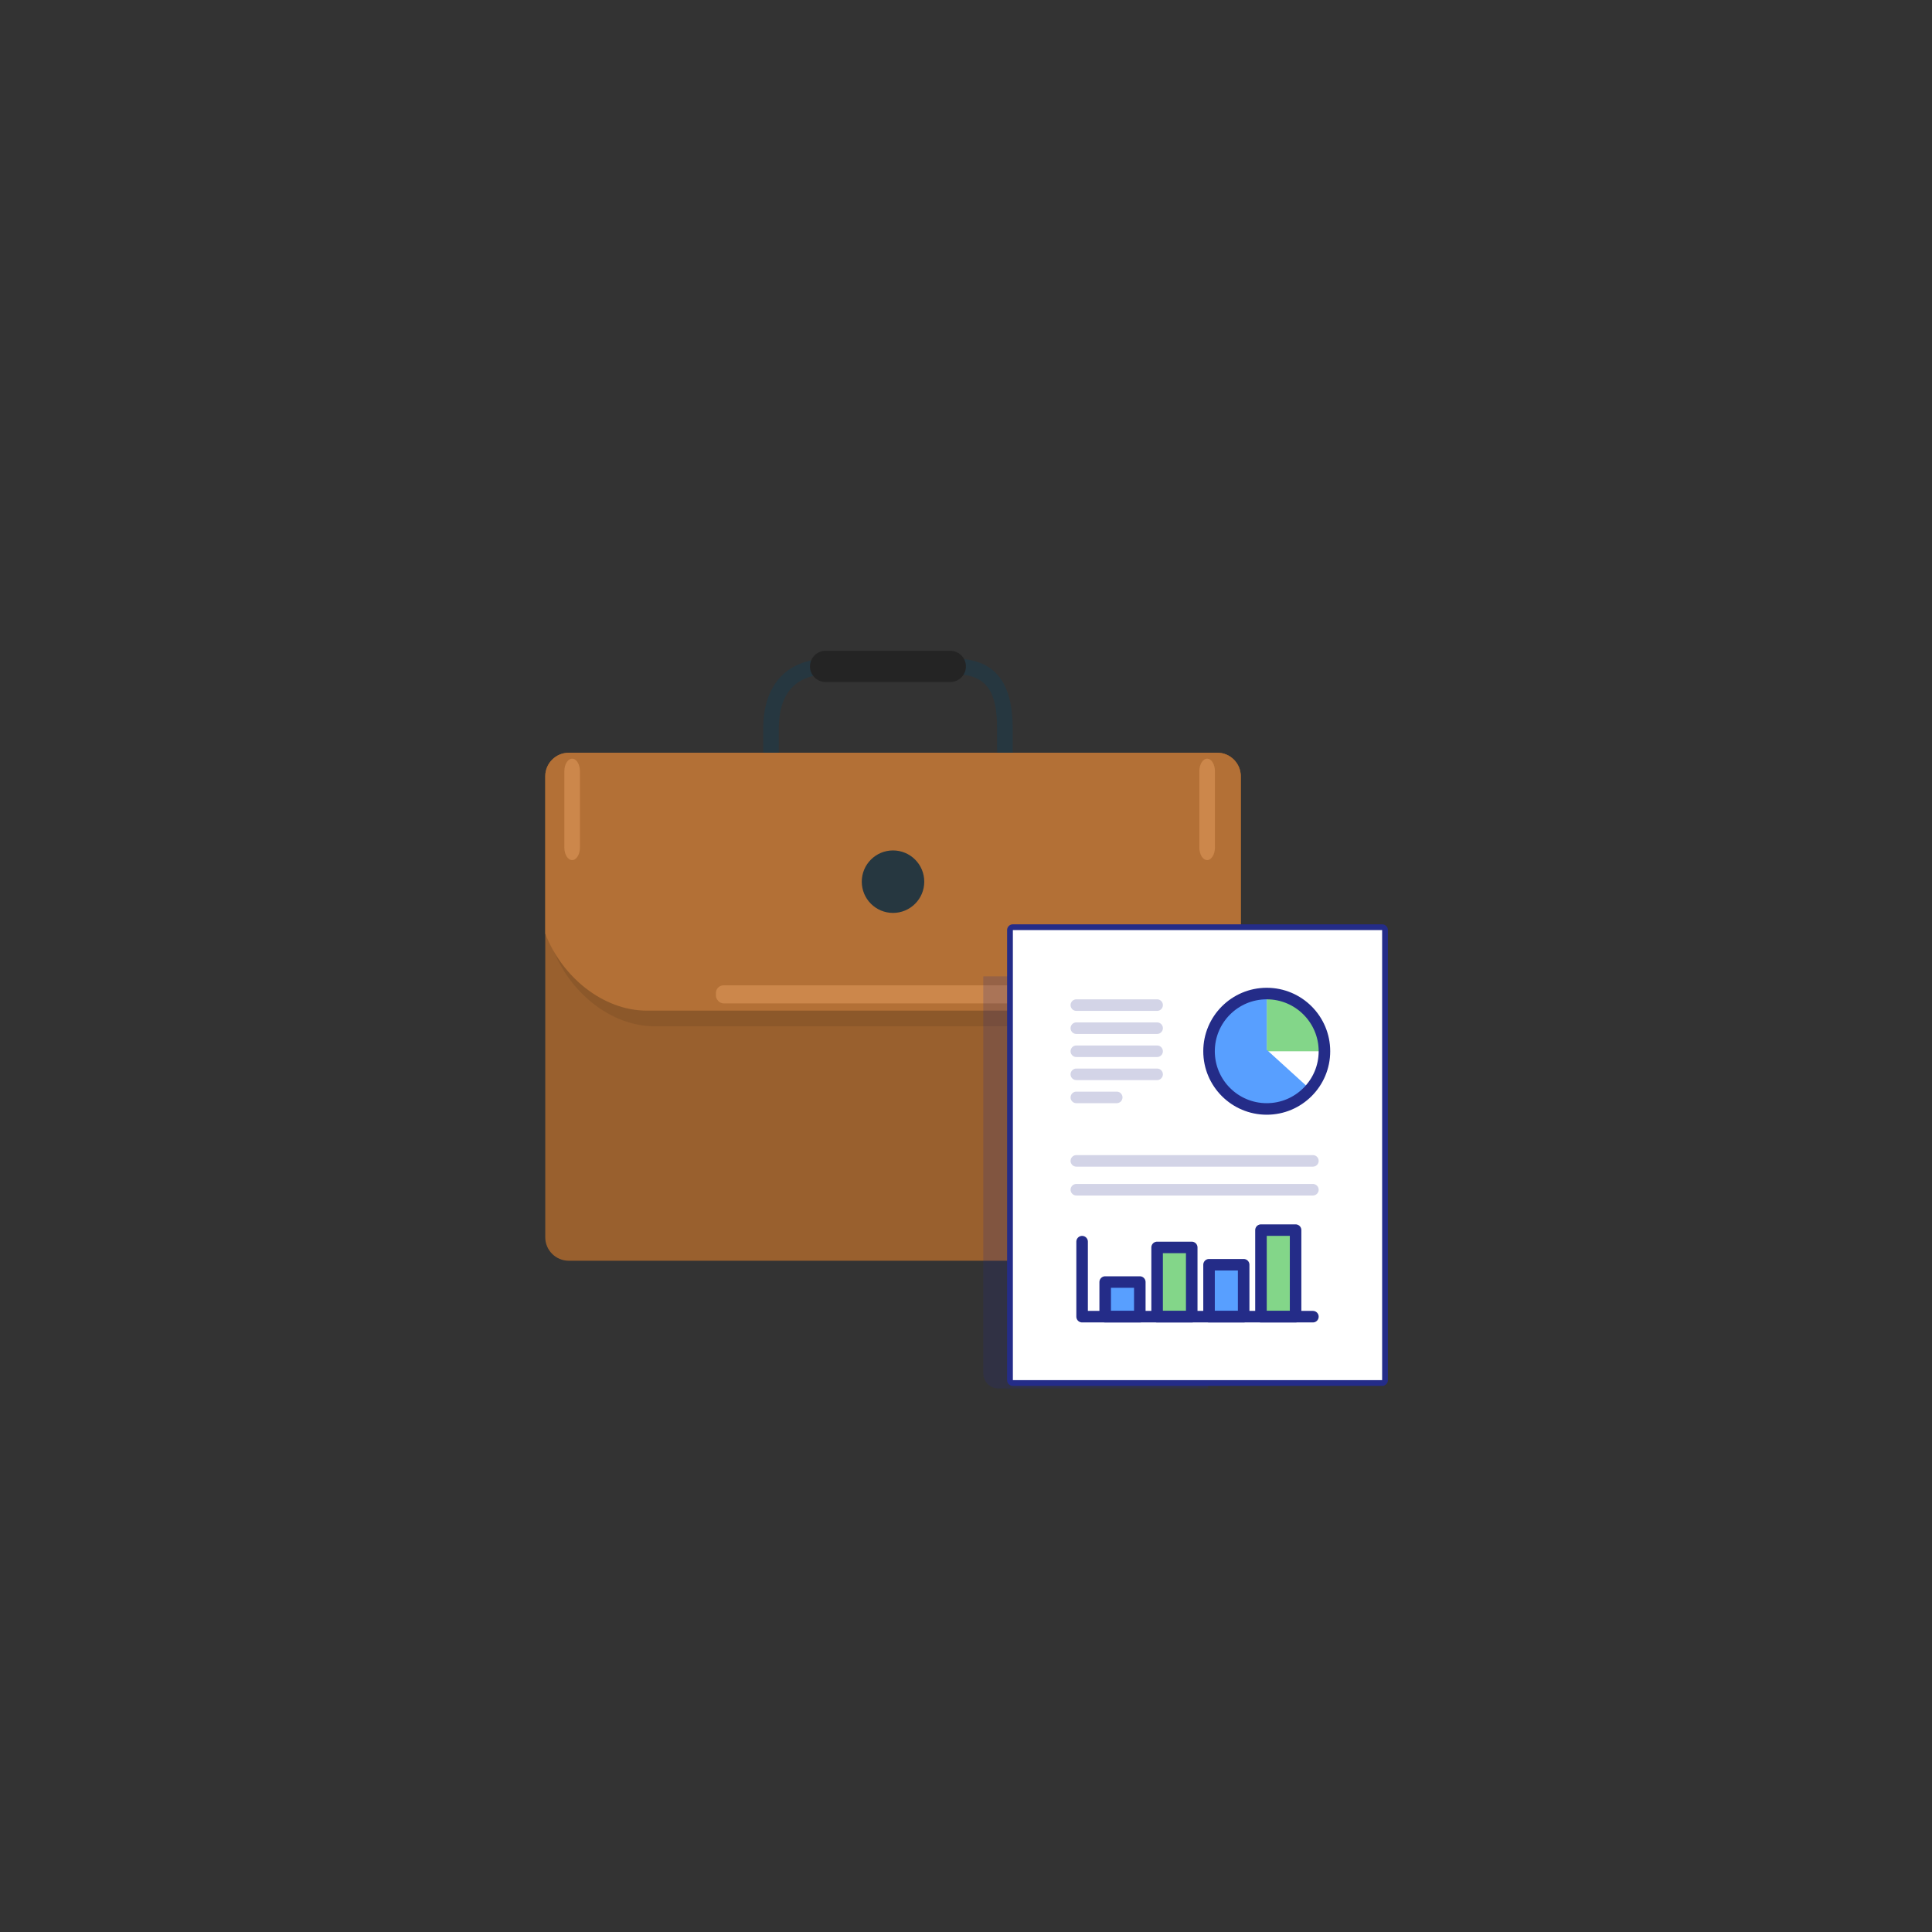 <?xml version="1.0" encoding="UTF-8" standalone="no"?>
<!-- Created with Inkscape (http://www.inkscape.org/) -->

<svg
   xmlns:dc="http://purl.org/dc/elements/1.1/"
   xmlns:cc="http://creativecommons.org/ns#"
   xmlns:rdf="http://www.w3.org/1999/02/22-rdf-syntax-ns#"
   xmlns:svg="http://www.w3.org/2000/svg"
   xmlns="http://www.w3.org/2000/svg"
   xmlns:sodipodi="http://sodipodi.sourceforge.net/DTD/sodipodi-0.dtd"
   xmlns:inkscape="http://www.inkscape.org/namespaces/inkscape"
   width="10mm"
   height="10mm"
   viewBox="0 0 35.433 35.433"
   id="svg6558"
   version="1.1"
   inkscape:version="0.91 r13725"
   sodipodi:docname="Job.svg">
  <rect x="0" y="0" width="35.433" height="35.433" fill="#333333" stroke="none"/>
  <defs
     id="defs6560" />
  <sodipodi:namedview
     id="base"
     pagecolor="#ffffff"
     bordercolor="#666666"
     borderopacity="1.0"
     inkscape:pageopacity="0.0"
     inkscape:pageshadow="2"
     inkscape:zoom="5.6"
     inkscape:cx="17.844033"
     inkscape:cy="28.832559"
     inkscape:document-units="px"
     inkscape:current-layer="layer1"
     showgrid="false"
     inkscape:window-width="727"
     inkscape:window-height="662"
     inkscape:window-x="2"
     inkscape:window-y="0"
     inkscape:window-maximized="0" />
  <g
     inkscape:label="Layer 1"
     inkscape:groupmode="layer"
     id="layer1"
     transform="translate(0,-1016.929)">
    <g
       id="g6518"
       transform="translate(-282.192,952.776)">
      <g
         transform="matrix(0.143,0,0,0.143,289.325,73.515)"
         id="g8866">
        <path
           inkscape:connector-curvature="0"
           d="m 79,32 c -0.553,0 -1,-0.448 -1,-1 l 0,-3 c 0,-4.654 -1.232,-7 -5.5,-7 l -16,0 C 51.883,21 50,23.738 50,28 l 0,3 c 0,0.552 -0.447,1 -1,1 -0.553,0 -1,-0.448 -1,-1 l 0,-3 c 0,-5.383 2.779,-9 8.5,-9 l 16,0 c 5.396,0 7.5,3.243 7.5,9 l 0,3 c 0,0.552 -0.447,1 -1,1 z"
           style="fill:#263740"
           id="path8868" />
        <path
           inkscape:connector-curvature="0"
           d="m 72,22 -16,0 c -1.104,0 -2,-0.896 -2,-2 0,-1.104 0.896,-2 2,-2 l 16,0 c 1.104,0 2,0.896 2,2 0,1.104 -0.896,2 -2,2 z"
           style="fill:#242424"
           id="path8870" />
      </g>
      <path
         inkscape:connector-curvature="0"
         d="m 304.948,86.845 c 0,0.236 -0.193,0.43 -0.43,0.43 l -11.896,0 c -0.236,0 -0.43,-0.193 -0.43,-0.43 l 0,-8.456 c 0,-0.236 0.193,-0.43 0.43,-0.43 l 11.896,0 c 0.236,0 0.43,0.193 0.43,0.43 l 0,8.456 z"
         style="fill:#99602e"
         id="path8872" />
      <path
         inkscape:connector-curvature="0"
         d="m 304.518,77.958 -0.43,0 c 0.236,0 0.43,0.193 0.43,0.43 l 0,8.456 c 0,0.236 -0.194,0.43 -0.43,0.43 l 0.43,0 c 0.236,0 0.43,-0.193 0.43,-0.43 l 0,-8.456 c 0,-0.236 -0.193,-0.43 -0.43,-0.43 z"
         style="fill:#8c582a"
         id="path8874" />
      <path
         inkscape:connector-curvature="0"
         d="m 304.948,81.864 0,-3.476 c 0,-0.012 -0.003,-0.022 -0.003,-0.034 -0.076,-0.067 -0.175,-0.109 -0.283,-0.109 l -11.896,0 c -0.236,0 -0.43,0.193 -0.43,0.43 l 0,2.887 c 0.303,0.787 1.053,1.413 1.863,1.413 l 4.443,0 0.143,0 4.443,0 c 0.703,0 1.36,-0.472 1.72,-1.11 z"
         style="fill:#8c582a"
         id="path8876" />
      <path
         inkscape:connector-curvature="0"
         d="m 304.518,77.958 -11.896,0 c -0.236,0 -0.43,0.193 -0.43,0.43 l 0,2.887 c 0.303,0.787 1.053,1.413 1.863,1.413 l 4.443,0 0.143,0 4.443,0 c 0.81,0 1.56,-0.626 1.863,-1.413 l 0,-2.887 c 0,-0.236 -0.193,-0.43 -0.43,-0.43 z"
         style="fill:#b37036"
         id="path8878" />
      <circle
         cx="298.57"
         cy="80.323"
         r="0.573"
         style="fill:#263740"
         id="circle8880" />
      <path
         id="path8902"
         style="fill:#cc874b"
         d="m 304.331,78.067 c -0.079,0 -0.143,0.104 -0.143,0.231 l 0,1.398 c 0,0.128 0.064,0.231 0.143,0.231 0.079,0 0.143,-0.103 0.143,-0.231 l 0,-1.398 c 0,-0.128 -0.064,-0.231 -0.143,-0.231 z"
         inkscape:connector-curvature="0" />
      <path
         inkscape:connector-curvature="0"
         d="m 292.685,78.067 c -0.079,0 -0.143,0.104 -0.143,0.231 l 0,1.398 c 0,0.128 0.064,0.231 0.143,0.231 0.079,0 0.143,-0.103 0.143,-0.231 l 0,-1.398 c 0,-0.128 -0.064,-0.231 -0.143,-0.231 z"
         style="fill:#cc874b"
         id="path9231" />
      <rect
         ry="0.14"
         y="82.224"
         x="295.322"
         height="0.331"
         width="6.497"
         id="rect9233"
         style="fill:#cc874b;fill-opacity:1;stroke:none" />
      <g
         transform="translate(-7.601,-0.53)"
         id="g9235">
        <g
           id="g9013"
           transform="translate(78.25,-29.813)">
          <g
             id="g9075"
             transform="matrix(0.37,0,0,0.37,218.023,77.536)">
            <path
               style="opacity:0.2;fill:#242c88"
               inkscape:connector-curvature="0"
               class="st16"
               d="m 31.969,114.659 10.398,0 0,-20.425 -11.141,0 0,19.683 c 0,0.408 0.334,0.743 0.743,0.743 z"
               id="path9077" />
            <g
               id="g9079"
               transform="matrix(0.286,0,0,0.286,17.248,89.08)">
              <rect
                 id="rect9081"
                 y="10"
                 x="54"
                 width="64"
                 height="78"
                 class="st2"
                 style="fill:none;stroke:#242c88;stroke-width:2;stroke-linecap:round;stroke-linejoin:round;stroke-miterlimit:10" />
              <g
                 id="g9083">
                <rect
                   style="fill:#ffffff"
                   class="st1"
                   height="78"
                   width="64"
                   x="54"
                   y="10"
                   id="rect9085" />
                <path
                   style="fill:#83d689"
                   inkscape:connector-curvature="0"
                   class="st14"
                   d="m 98,21.25 0,9.75 9.75,0 c 0,-5.38 -4.37,-9.75 -9.75,-9.75 z"
                   id="path9087" />
                <path
                   style="fill:#589fff"
                   inkscape:connector-curvature="0"
                   class="st7"
                   d="M 98,30.75 98,21 c -5.38,0 -9.75,4.37 -9.75,9.75 0,5.38 4.37,9.75 9.75,9.75 2.86,0 5.42,-1.24 7.21,-3.2 L 98,30.75 Z"
                   id="path9089" />
                <circle
                   style="fill:none;stroke:#242c88;stroke-width:2;stroke-linecap:round;stroke-linejoin:round;stroke-miterlimit:10"
                   class="st2"
                   cx="98"
                   cy="31"
                   r="10"
                   id="circle9091" />
                <rect
                   style="fill:#589fff"
                   class="st7"
                   height="6"
                   width="6"
                   x="70"
                   y="71"
                   id="rect9093" />
                <rect
                   style="fill:#83d689"
                   class="st14"
                   height="12"
                   width="6"
                   x="79"
                   y="65"
                   id="rect9095" />
                <rect
                   style="fill:#589fff"
                   class="st7"
                   height="9"
                   width="6"
                   x="88"
                   y="68"
                   id="rect9097" />
                <rect
                   style="fill:#83d689"
                   class="st14"
                   height="15"
                   width="6"
                   x="97"
                   y="62"
                   id="rect9099" />
                <rect
                   style="fill:none;stroke:#242c88;stroke-width:2;stroke-linecap:round;stroke-linejoin:round;stroke-miterlimit:10"
                   class="st2"
                   height="6"
                   width="6"
                   x="70"
                   y="71"
                   id="rect9101" />
                <rect
                   style="fill:none;stroke:#242c88;stroke-width:2;stroke-linecap:round;stroke-linejoin:round;stroke-miterlimit:10"
                   class="st2"
                   height="12"
                   width="6"
                   x="79"
                   y="65"
                   id="rect9103" />
                <rect
                   style="fill:none;stroke:#242c88;stroke-width:2;stroke-linecap:round;stroke-linejoin:round;stroke-miterlimit:10"
                   class="st2"
                   height="9"
                   width="6"
                   x="88"
                   y="68"
                   id="rect9105" />
                <rect
                   style="fill:none;stroke:#242c88;stroke-width:2;stroke-linecap:round;stroke-linejoin:round;stroke-miterlimit:10"
                   class="st2"
                   height="15"
                   width="6"
                   x="97"
                   y="62"
                   id="rect9107" />
                <polyline
                   style="fill:none;stroke:#242c88;stroke-width:2;stroke-linecap:round;stroke-linejoin:round;stroke-miterlimit:10"
                   class="st2"
                   points="106,77 66,77 66,64 "
                   id="polyline9109" />
                <line
                   style="opacity:0.2;fill:none;stroke:#242c88;stroke-width:2;stroke-linecap:round;stroke-linejoin:round;stroke-miterlimit:10"
                   class="st34"
                   x1="65"
                   x2="106"
                   y1="55"
                   y2="55"
                   id="line9111" />
                <line
                   style="opacity:0.2;fill:none;stroke:#242c88;stroke-width:2;stroke-linecap:round;stroke-linejoin:round;stroke-miterlimit:10"
                   class="st34"
                   x1="65"
                   x2="106"
                   y1="50"
                   y2="50"
                   id="line9113" />
                <line
                   style="opacity:0.2;fill:none;stroke:#242c88;stroke-width:2;stroke-linecap:round;stroke-linejoin:round;stroke-miterlimit:10"
                   class="st34"
                   x1="65"
                   x2="79"
                   y1="27"
                   y2="27"
                   id="line9115" />
                <line
                   style="opacity:0.2;fill:none;stroke:#242c88;stroke-width:2;stroke-linecap:round;stroke-linejoin:round;stroke-miterlimit:10"
                   class="st34"
                   x1="65"
                   x2="79"
                   y1="23"
                   y2="23"
                   id="line9117" />
                <line
                   style="opacity:0.2;fill:none;stroke:#242c88;stroke-width:2;stroke-linecap:round;stroke-linejoin:round;stroke-miterlimit:10"
                   class="st34"
                   x1="65"
                   x2="79"
                   y1="35"
                   y2="35"
                   id="line9119" />
                <line
                   style="opacity:0.2;fill:none;stroke:#242c88;stroke-width:2;stroke-linecap:round;stroke-linejoin:round;stroke-miterlimit:10"
                   class="st34"
                   x1="65"
                   x2="72"
                   y1="39"
                   y2="39"
                   id="line9121" />
                <line
                   style="opacity:0.2;fill:none;stroke:#242c88;stroke-width:2;stroke-linecap:round;stroke-linejoin:round;stroke-miterlimit:10"
                   class="st34"
                   x1="65"
                   x2="79"
                   y1="31"
                   y2="31"
                   id="line9123" />
              </g>
            </g>
          </g>
        </g>
      </g>
    </g>
  </g>
</svg>
